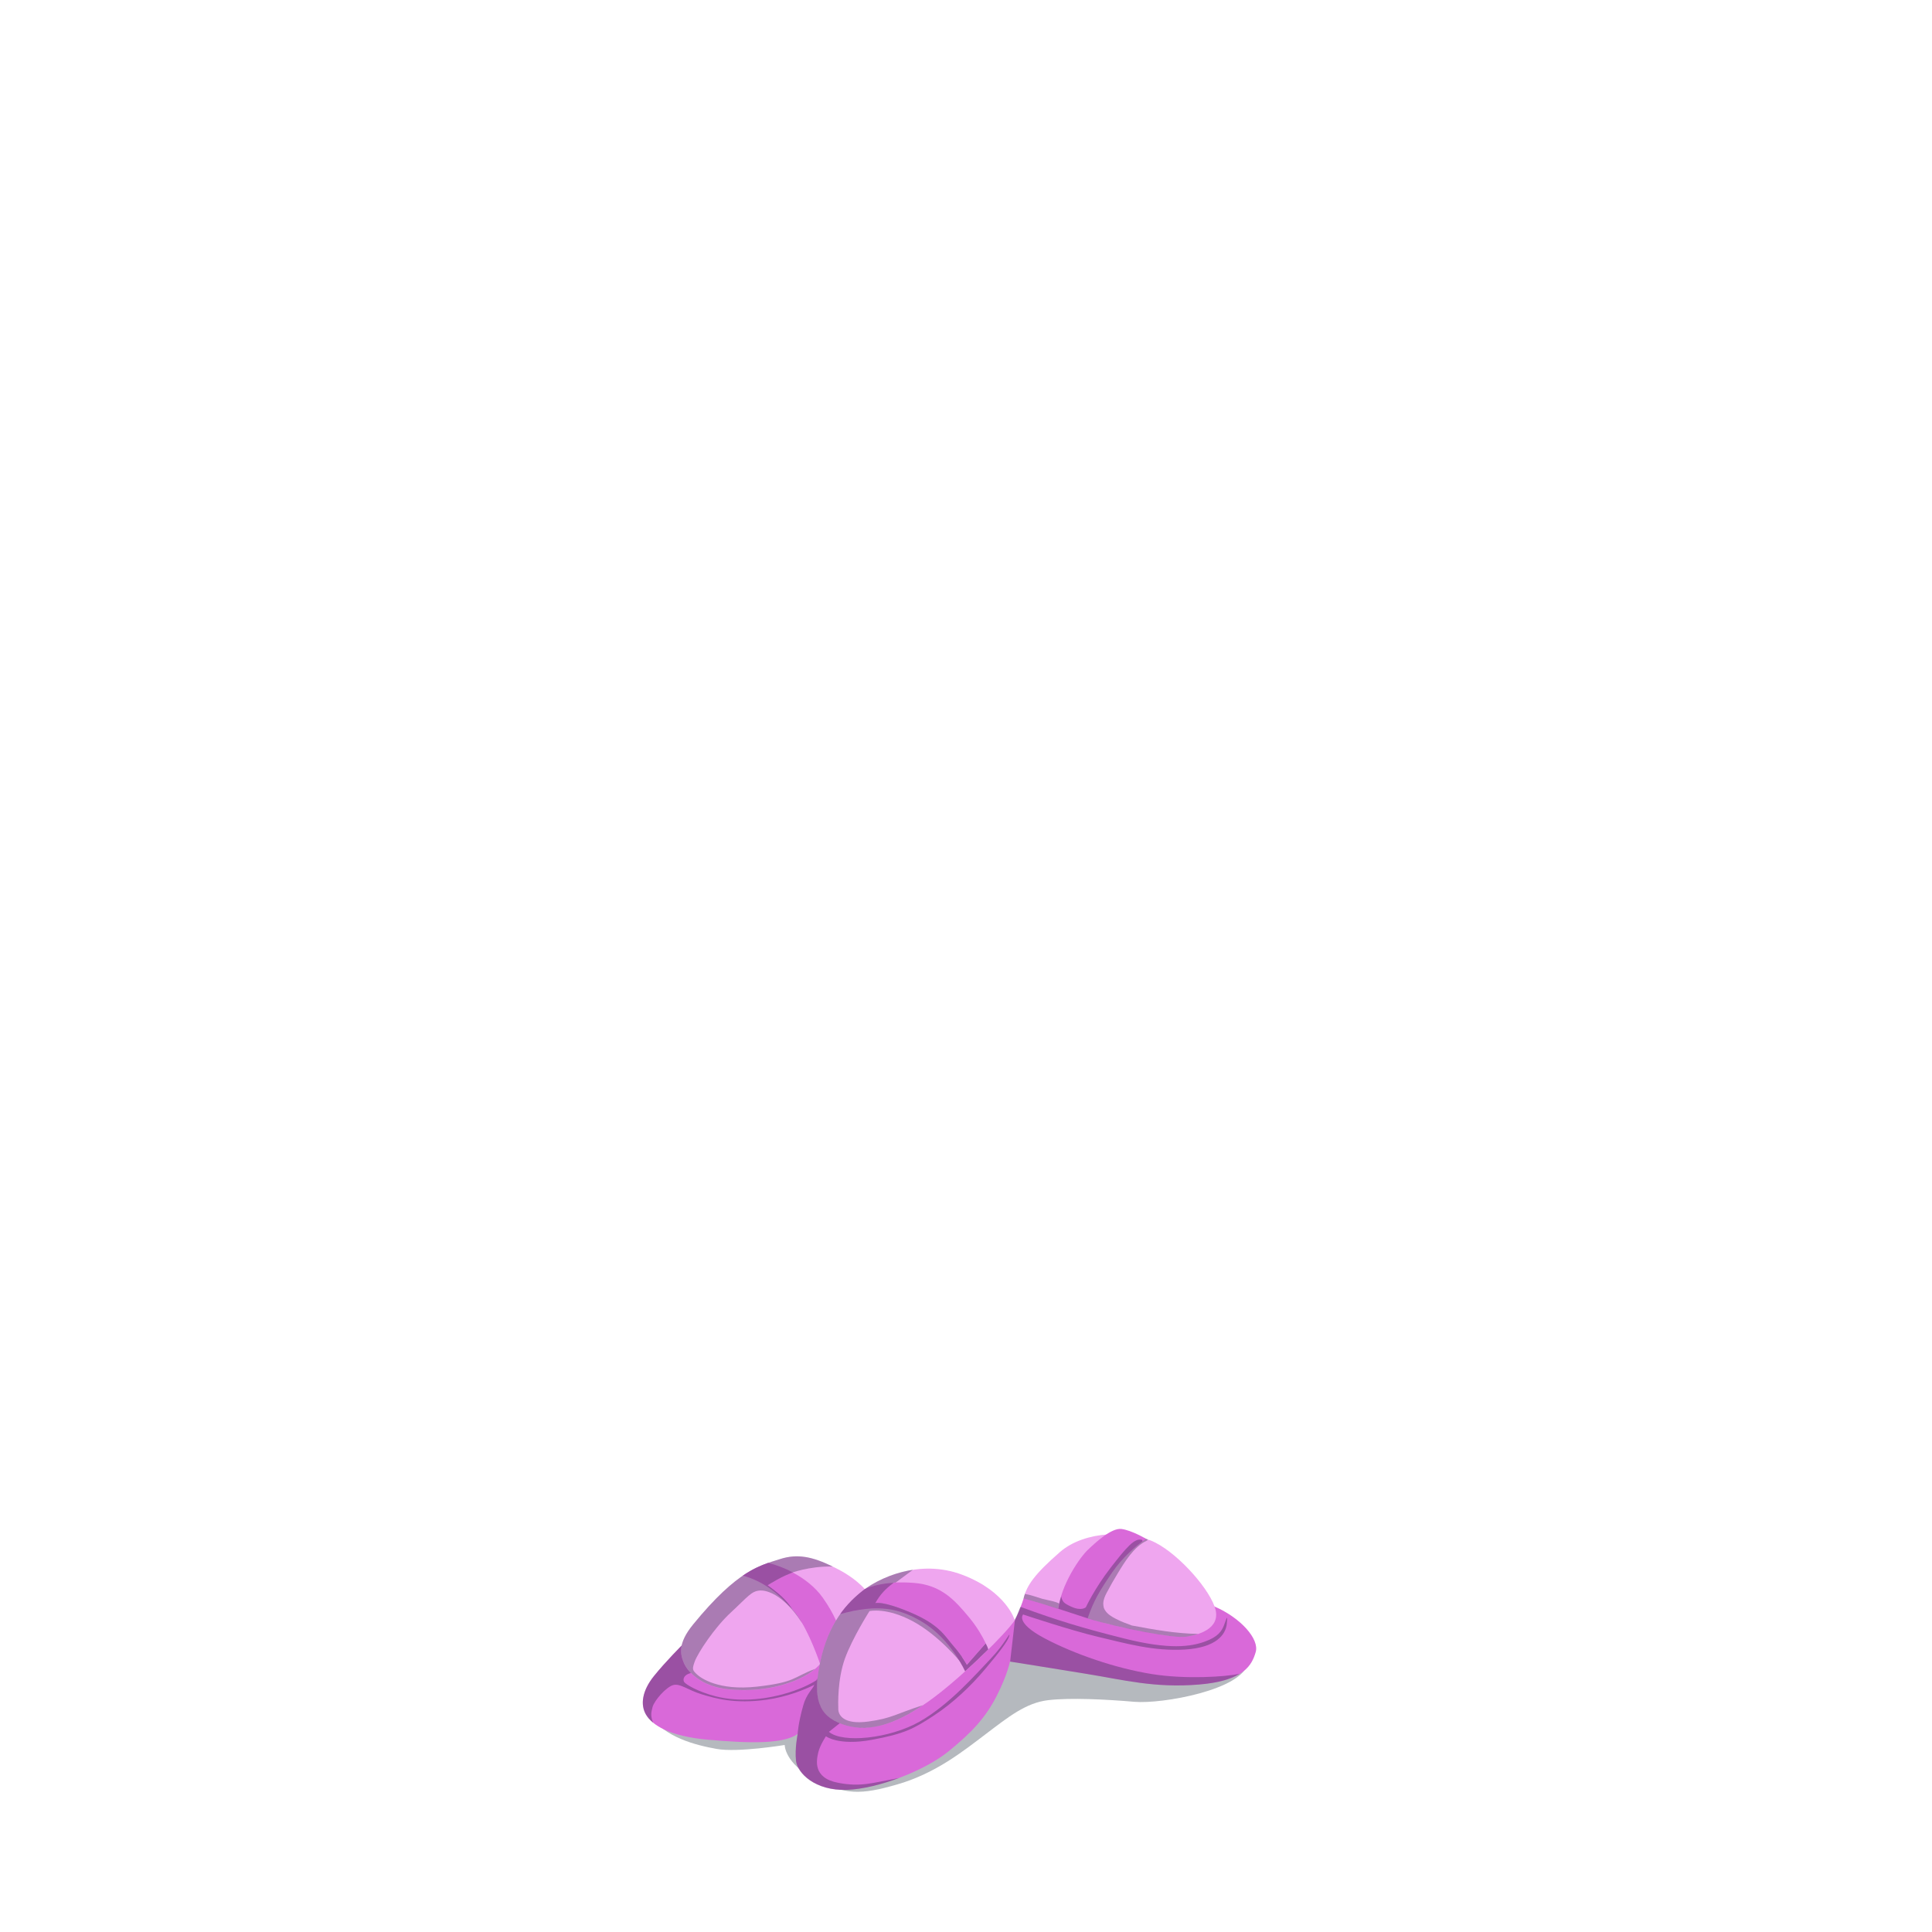 <?xml version="1.0" encoding="utf-8"?>
<!-- Generator: Adobe Illustrator 21.0.2, SVG Export Plug-In . SVG Version: 6.00 Build 0)  -->
<svg version="1.1" id="_x31_3_x5F_Footwear_x5F_Ballet_x5F_Shoes_x5F_Main_Asset"
	 xmlns="http://www.w3.org/2000/svg" xmlns:xlink="http://www.w3.org/1999/xlink" x="0px" y="0px" viewBox="0 0 2000 2000"
	 enable-background="new 0 0 2000 2000" xml:space="preserve">
<g>
	<path opacity="0.3" fill="#091426" enable-background="new    " d="M672.7,1775.1c14.8,23.4,47.5,31.5,69.3,35.4s70.3-4.1,70.3-4.1
		s-0.1,19.1,31.2,35.3c31.3,16.2,46.8,16.8,86.1,5.3s67.5-34.2,91-52s41.5-32.3,64.5-35s60.3-0.8,89.2,1.7
		c28.8,2.5,112.9-12.6,117.3-40.3s-295.3-9-295.3-9L672.7,1775.1z"/>
	<path fill="#D969D9" d="M706.7,1702.4c0,0-17.5,17.4-29.8,32.7c-12.3,15.3-14.2,29.8-8.1,40c6.1,10.2,23.2,22.3,64.6,25.9
		s76.9,4.8,92.4-6c0,0-3.1,14.9-1.7,27.7s19.8,31.4,52.9,30.1c33.1-1.4,80.8-20.2,104.9-39.8c24.1-19.6,38.4-34.9,49.8-57.3
		c11.4-22.3,13.8-35.7,13.8-35.7s39.2,6.2,78.3,12.6c39.1,6.3,71.5,15.1,117.8,11.2s54.4-20.2,58.3-33.6s-15.3-35.2-42.3-47
		s-195.9-14.7-195.9-14.7s-5.7,18.7-11.2,28.7L706.7,1702.4z"/>
	<g>
		<path opacity="0.3" fill="#091426" enable-background="new    " d="M1192.5,1733c-37.6-6-80.3-20.7-111.1-37s-22.3-24.7-22.3-24.7
			s49.3,16.5,78.2,23.3c28.9,6.8,57.1,14.9,89.3,13c32.2-2,42.3-15.3,43.4-26.8c1.1-11.4-0.6-4.3-2.9,1.6s-6,12.1-20.2,17.1
			s-35.9,8.5-83-3.3c-44.2-11.1-68.4-18.5-107.6-32.8c-1.7,4.5-3.7,9.3-5.6,13v0.3l-5,43.4c4.5,0.7,41.2,6.5,77.8,12.5
			c39.1,6.3,71.5,15.1,117.8,11.2c20.4-1.7,33.4-5.8,41.9-11.1C1269,1735.8,1227.5,1738.6,1192.5,1733z"/>
		<path opacity="0.3" fill="#091426" enable-background="new    " d="M676.9,1735.1c-12.3,15.3-14.2,29.8-8.1,40
			c1.6,2.7,3.9,5.5,7.3,8.2c-2.7-6.8-2.2-10.1-0.6-16.1c1.9-7.1,14.2-20.8,21.3-22.8c7.2-2.1,15.3,5.2,29.5,9.5s34,10.2,67,5.7
			c22-3.1,40.1-10.7,49.7-15.5c-1.7,4.4-8.2,9.5-11.5,21.4c-5.4,19-5.8,29.6-5.8,29.6s-3.1,14.9-1.7,27.7
			c1.4,12.8,19.8,31.4,52.9,30.1c16-0.7,35.5-5.4,54-12.4c-28.7,5.3-39.6,9.5-63,5.1c-27-5-22.6-23.9-20.8-31.6
			c1.8-7.6,7.9-16.6,7.9-16.6s12.9,10,47.3,3.7s44-11.8,64.2-25s38.7-30.9,53-47.9c14.3-17,24.1-29.4,25.3-34.8
			c1.3-5.3-4.8,8.6-19.2,23.6c-14.4,15-42.4,47.5-73.6,65.2c-31.2,17.7-79.8,22.6-93.9,10.6l13.3-10.6l-23.6-40.5
			c1.7-0.9,2.6-1.5,2.6-1.5l-1.4-3.5c0,0-1,0.8-3,2.1c-0.4,0.2-0.8,0.5-1.2,0.8c-5.7,3.6-17.2,9.7-34.8,14.4
			c-26.1,6.9-49.8,6.9-69.2,2c-19.3-5-30.9-12.5-32.5-14.7c-1.6-2.1-1.5-9.3,11.7-10c9.1-0.5-1.7-18-9.3-29l-4.2,0.3
			C706.7,1702.4,689.2,1719.8,676.9,1735.1z"/>
	</g>
	<path opacity="0.3" fill="#091426" enable-background="new    " d="M846.2,1738.5c-0.4,0.2-0.8,0.5-1.2,0.8
		c0.5-1.1,0.8-1.6,0.8-1.6L846.2,1738.5z"/>
	<path fill="#EFA6EF" d="M717.6,1681.6c-16.4,20-13.3,31.1-9.6,39.9s17.6,24.8,47.2,27.5c29.6,2.6,53.8-2.8,71.6-10.8
		s24.5-18.5,24.5-18.5l48-69.7c0,0-8.6-13.5-31.9-25.6s-40.2-16.9-60.2-10.3C787.2,1620.6,764,1624.7,717.6,1681.6z"/>
	<path opacity="0.3" fill="#091426" enable-background="new    " d="M862.1,1621.7c-20.7-10.1-36.5-13.7-54.9-7.7
		c-20,6.5-43.2,10.7-89.6,67.5c-16.4,20-13.3,31.1-9.6,39.9s17.6,24.8,47.2,27.5c29.6,2.6,53.8-2.8,71.6-10.8
		c7.3-3.3,12.8-7,16.6-10.2l0.1-0.2c-23,8.8-20,13.8-59.9,18.3c-39.9,4.4-58.3-8.9-62.5-13s-4.9-4.9-1.8-13.3
		c3.1-8.4,20.1-34.7,37.5-50.7c17.3-16,20.9-21.9,29.8-22.5c0,0,19.9-2.9,43.7,33.6l-12.4-51.5C818,1628.7,837.4,1621,862.1,1621.7z
		"/>
	<g>
		<path fill="#D969D9" d="M851.2,1719.7l19.4-28.2c-1.8-6.6-6.7-20.4-18.9-37.6c-7.9-11.2-19.4-19.8-30.7-25.9
			c-9.5,2.3-26.4,13.1-26.4,13.1s9.7,6.9,14.9,12c3.5,3.4,7.2,7.4,10.6,12.7c0.1,0.1,0.2,0.2,0.3,0.4c13.2,14.4,24.4,44.2,28.6,56.4
			C850.5,1720.8,851.2,1719.7,851.2,1719.7z"/>
		<path fill="#D969D9" d="M809.5,1653c-5.3-5.1-14.9-12-14.9-12s16.9-10.8,26.4-13.1c-9.3-5-18.6-8.3-25.8-10
			c-7.6,2.7-16.1,6.3-26.2,13.2c21.7,6,35.9,18,51.1,34.6C816.7,1660.4,813,1656.4,809.5,1653z"/>
		<path opacity="0.3" fill="#091426" enable-background="new    " d="M809.5,1653c-5.3-5.1-14.9-12-14.9-12s16.9-10.8,26.4-13.1
			c-9.3-5-18.6-8.3-25.8-10c-7.6,2.7-16.1,6.3-26.2,13.2c21.7,6,35.9,18,51.1,34.6C816.7,1660.4,813,1656.4,809.5,1653z"/>
	</g>
	<path fill="#EFA6EF" d="M1059.7,1654.7c3-13.4,11.3-25.1,37.4-47.9s73.5-23,99.1-9.8s57.7,50.2,62.2,69.7s-17.9,26-31.2,27.7
		c-13.3,1.7-77.3-10.5-114.2-23.1S1059.7,1654.7,1059.7,1654.7z"/>
	<g opacity="0.3">
		<path fill="#091426" d="M1099.3,1661.7c-5.3-4.1-14.2-4.9-20.6-6.7c-5.6-1.6-11.8-4.1-17.8-4.9c-0.5,1.5-0.9,3-1.3,4.6
			c0,0,12.1,3,38.7,11.7l0,0C1100.7,1666.6,1100.8,1662.8,1099.3,1661.7z"/>
		<path fill="#091426" d="M1171.7,1682.7c-5.6-2-11.2-4.1-16.6-6.9c-4.4-2.3-8.7-4.8-11.3-9.1c-0.4-0.7-0.8-1.4-1.1-2.2
			c-0.3-1.3-0.6-2.7-0.6-4.3c0-4.1,1.7-7.9,3.6-11.5c3.5-6.7,7.3-13.3,11.2-19.7c7.4-12.2,16.7-27.6,30-34c0.7-0.3,1.1-0.9,1.2-1.4
			c-1.9-0.7-3.8-1.3-5.8-1.8c-6.6,3.8-11.9,9.7-16.6,15.5c-1.1,1.4-2.3,2.8-3.3,4.3c-0.4,0.1-0.8,0.3-1.1,0.7
			c-11.2,12.2-20.5,26.2-28.5,40.7c-2,3.6-3.8,7.2-5.6,10.9c-1.4,2.8-3.2,6-3.3,9.2c0,0.7,0.1,1.3,0.2,1.8
			c37.4,11.2,90.9,21.1,103,19.5c3.9-0.5,8.7-1.4,13.3-3C1217.3,1691.1,1194.5,1687,1171.7,1682.7z"/>
	</g>
	<path fill="#D969D9" d="M1124.9,1677.9c6.7-20,12-29.2,26.4-50.3c14.4-21.1,35.1-34.6,35.1-34.6s-14.7-8.8-25.4-10.2
		c-10.6-1.4-27.3,14.4-34.9,21.6s-27.7,35.1-31,63.2L1124.9,1677.9z"/>
	<path opacity="0.3" fill="#091426" enable-background="new    " d="M1182,1594c-7.6-1.9-15.5,7.3-32.2,28.8s-25.7,41-25.7,41
		s-4.4,4.4-15.2-0.6c-8-3.7-9-5.1-10.4-10.6c-1.3,4.2-2.3,8.5-2.9,12.8l30.3,9.9c6.3-18.3,11.8-27.6,25.5-47.7
		c10.6-15.5,24.5-26.9,31.2-31.9C1182.7,1594.8,1182.6,1594.2,1182,1594z"/>
	<path fill="#EFA6EF" d="M876.4,1786.3c28,8,58.4-5.2,90.1-28.9c31.7-23.7,75.7-67.3,84-80.2c0,0-8.6-29.6-54.1-46.9
		s-87.8,4.3-102.9,16.1c-21.8,17-38.7,40.4-45.8,81.2C841.7,1762.4,849.5,1778.6,876.4,1786.3z"/>
	<path opacity="0.3" fill="#091426" enable-background="new    " d="M923.5,1641l21.6-16c-23.6,3.6-42.5,14.2-51.6,21.4
		c-21.8,17-38.7,40.4-45.8,81.2c-6.1,34.9,1.8,51,28.6,58.7c24.7,7.1,51.4-2.4,79.1-21.1c-27.8,8.9-32.1,13.6-56.3,16.9
		c-26,3.6-31.1-6.8-31.3-12.5s-0.9-30.9,6.8-52.5c7.8-21.6,25.5-49.3,25.5-49.3s17.4-4.2,44.8,10.5s49.8,42.7,49.8,42.7l2.8-14.9
		l-45.3-36.7L923.5,1641z"/>
	<g>
		<path fill="#D969D9" d="M906,1659.5c0,0,7-2.9,36.9,9.8c29.9,12.7,35.3,24.5,44.2,34.7s13.8,19.3,13.8,19.3l19.5-22.2
			c-3.3-6.9-8.9-16.8-17.1-26.7c-14.8-17.8-28.9-33.7-57.5-35.8c-7.4-0.6-14.3-0.6-20.6-0.3C916.5,1644.7,911.4,1650.2,906,1659.5z"
			/>
		<path fill="#D969D9" d="M1020.4,1701.2l-19.5,22.2c0,0-4.9-9.1-13.8-19.3c-8.9-10.2-14.3-22.1-44.2-34.7
			c-29.9-12.7-36.9-9.8-36.9-9.8c5.3-9.3,10.5-14.8,19.1-21.1c-11.8,0.7-21.7,2.9-29.6,6.4c-0.7,0.5-1.4,1.1-2.1,1.6
			c-8.8,6.9-16.7,14.7-23.6,24.4c39-10.9,61.6-6.1,85.7,8.6c24,14.7,38.6,40.1,43.6,50.6c8.4-7.6,16.6-15.3,23.9-22.6
			C1022.6,1705.8,1021.7,1703.7,1020.4,1701.2z"/>
		<path opacity="0.3" fill="#091426" enable-background="new    " d="M1020.4,1701.2l-19.5,22.2c0,0-4.9-9.1-13.8-19.3
			c-8.9-10.2-14.3-22.1-44.2-34.7c-29.9-12.7-36.9-9.8-36.9-9.8c5.3-9.3,10.5-14.8,19.1-21.1c-11.8,0.7-21.7,2.9-29.6,6.4
			c-0.7,0.5-1.4,1.1-2.1,1.6c-8.8,6.9-16.7,14.7-23.6,24.4c39-10.9,61.6-6.1,85.7,8.6c24,14.7,38.6,40.1,43.6,50.6
			c8.4-7.6,16.6-15.3,23.9-22.6C1022.6,1705.8,1021.7,1703.7,1020.4,1701.2z"/>
	</g>
</g>
</svg>
